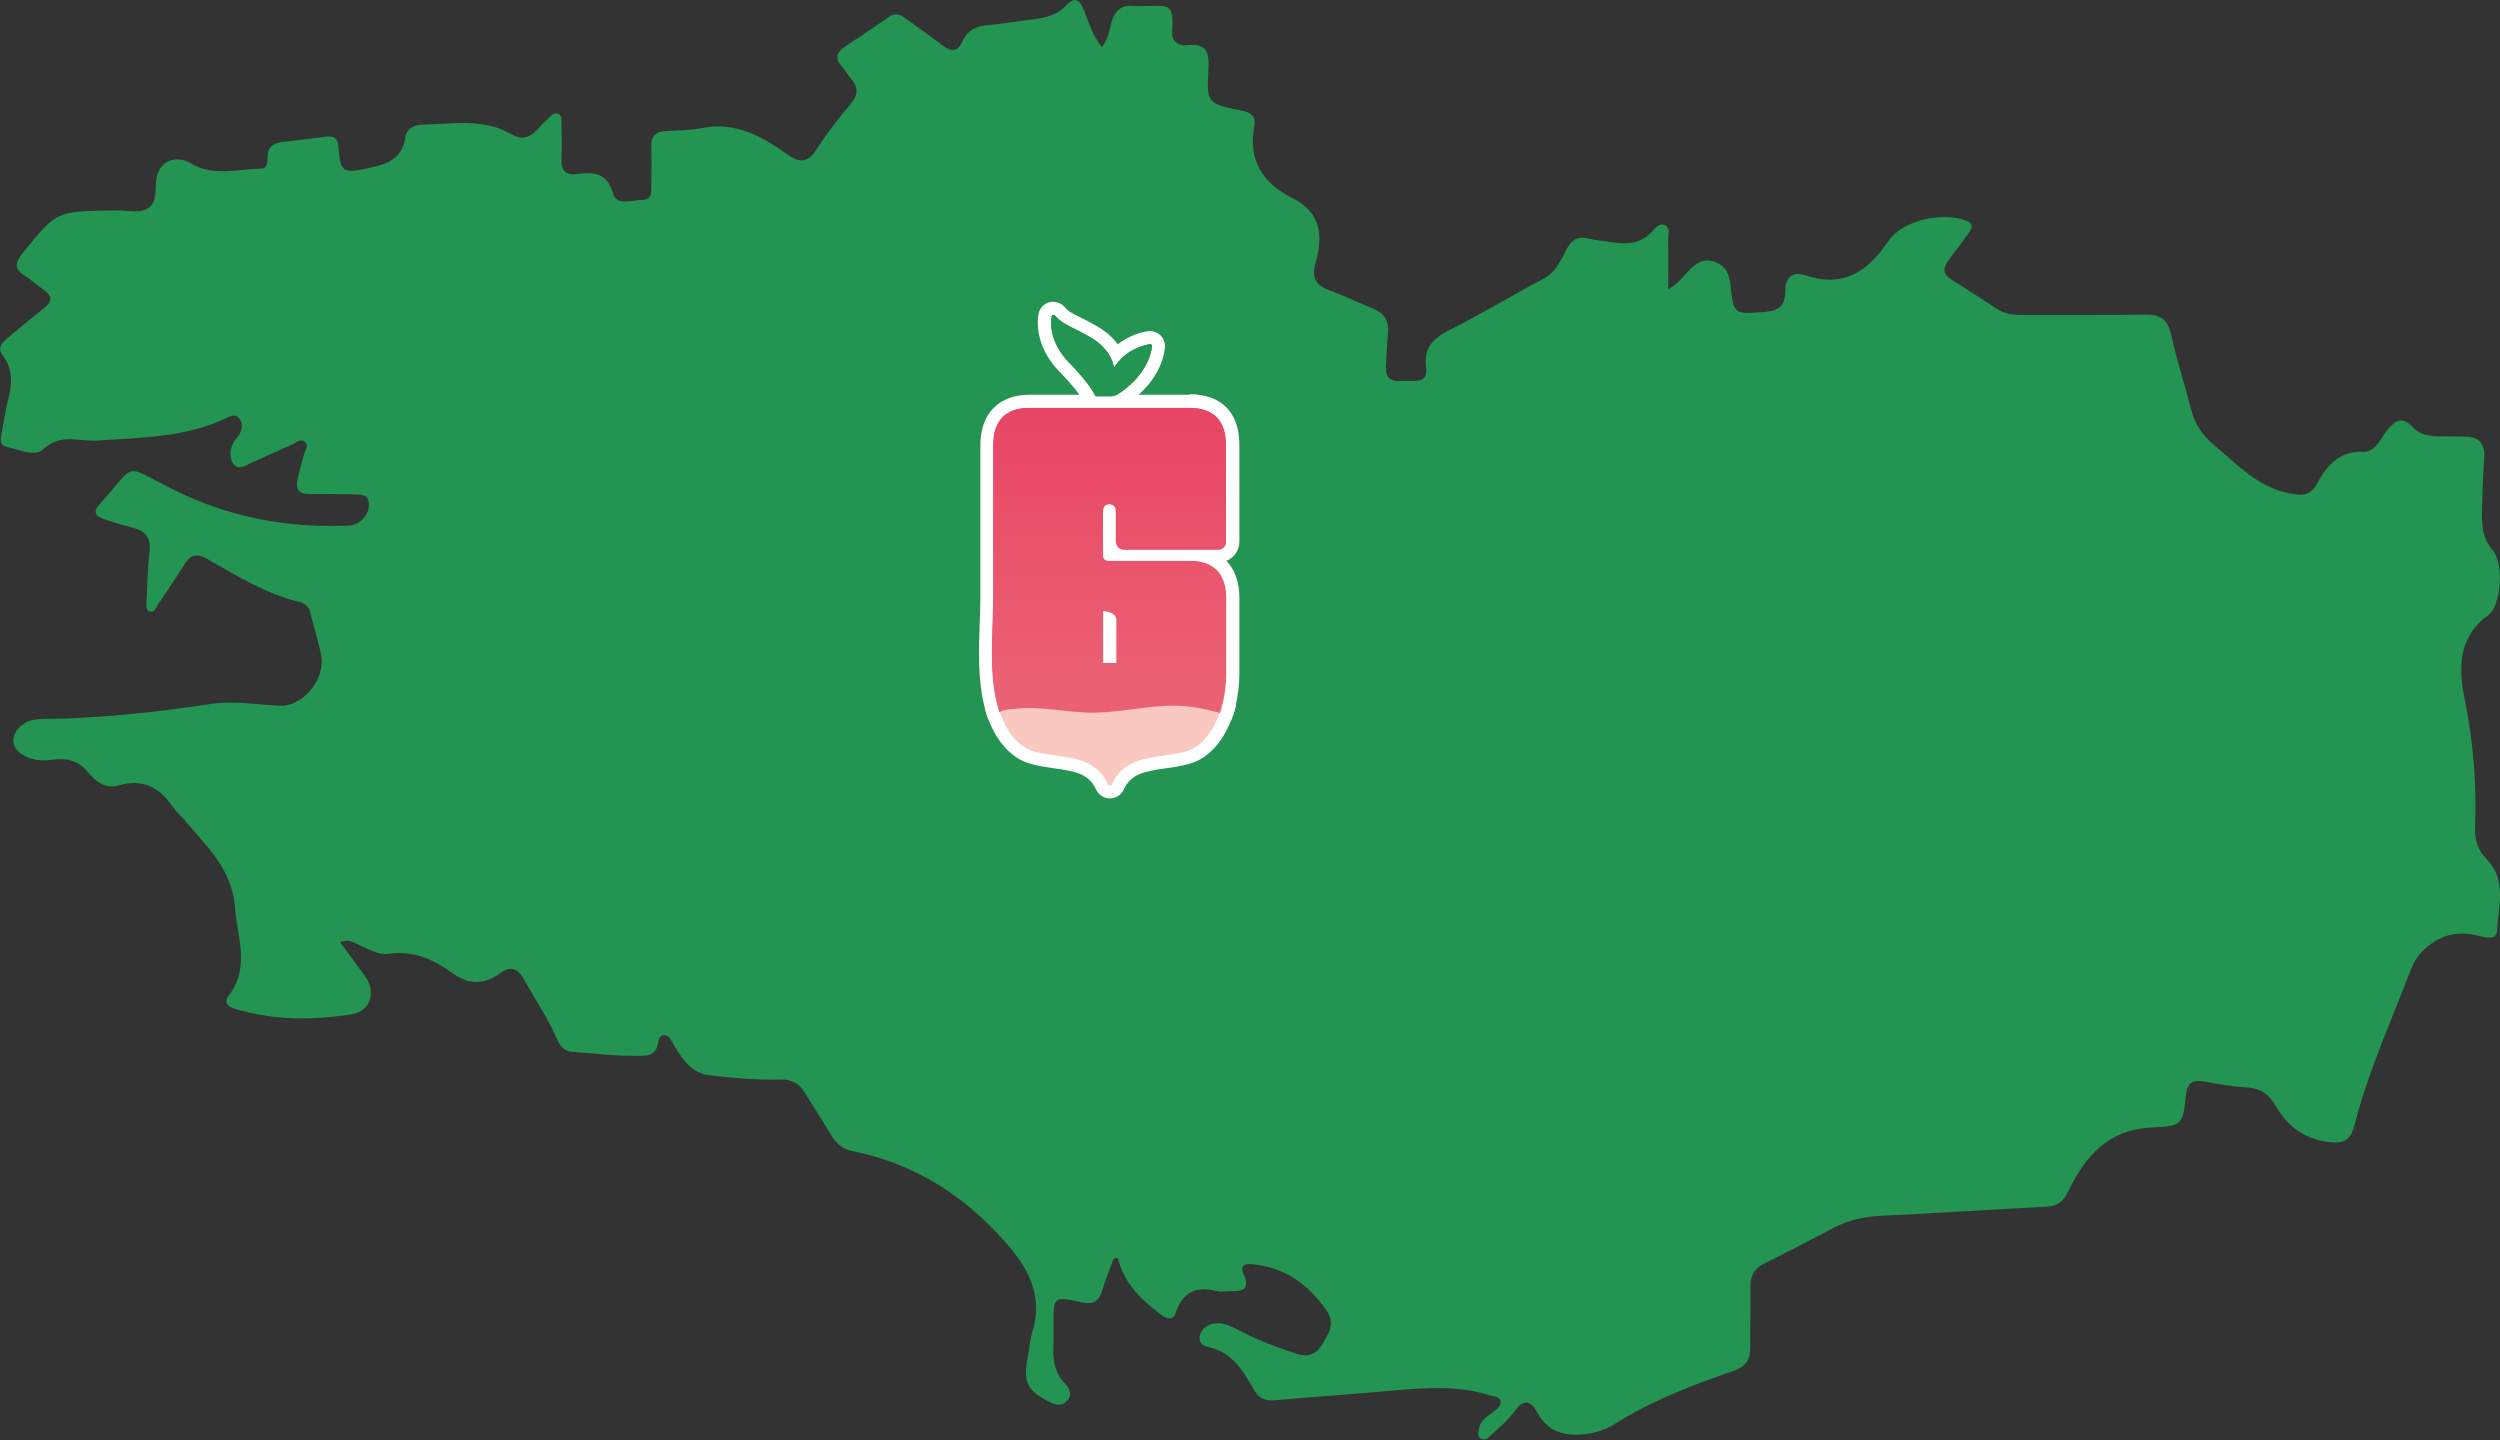 <?xml version="1.0" encoding="UTF-8"?>
<svg id="Calque_2" data-name="Calque 2" xmlns="http://www.w3.org/2000/svg" xmlns:xlink="http://www.w3.org/1999/xlink" viewBox="0 0 189.37 109.09">
  <rect x="0" y="0" width="189.37" height="109.09" fill="#333333" stroke="none"/>
  <defs>
    <style>
      .cls-1 {
        fill: #239451;
      }

      .cls-2 {
        fill: #fff;
      }

      .cls-3 {
        fill: url(#Dégradé_sans_nom_48);
      }

      .cls-4 {
        fill: #f9c8c0;
      }

      .cls-5 {
        fill: url(#Dégradé_sans_nom_48-2);
      }
    </style>
    <linearGradient id="Dégradé_sans_nom_48" data-name="Dégradé sans nom 48" x1="84" y1="28.09" x2="84" y2="52.4" gradientUnits="userSpaceOnUse">
      <stop offset="0" stop-color="#e84263"/>
      <stop offset="1" stop-color="#eb6174"/>
    </linearGradient>
    <linearGradient id="Dégradé_sans_nom_48-2" data-name="Dégradé sans nom 48" x1="84" y1="28.69" x2="84" y2="51.99" xlink:href="#Dégradé_sans_nom_48"/>
  </defs>
  <g id="Calque_1-2" data-name="Calque 1">
    <g>
      <path class="cls-1" d="m84.32,95.42c-.28.78-.59,1.54-.83,2.33-.25.84-.69,1.09-1.57.9-2.12-.48-2.13-.44-2.12,1.74,0,.41.01.83,0,1.24-.05,1.18-.01,2.31.92,3.23.32.31.51.79.12,1.23-.41.47-.87.34-1.35.1-1.71-.88-1.99-1.45-1.64-3.39.12-.65.17-1.32.36-1.95.76-2.51-.16-4.52-1.74-6.39-3.18-3.76-7.08-6.31-11.95-7.28-.71-.14-1.17-.57-1.53-1.16-.67-1.09-1.36-2.18-2.04-3.27-.43-.68-.99-1-1.85-.98-1.78.04-3.55-.1-5.33-.32-1.39-.17-2.02-1.15-2.67-2.19-.21-.34-.37-.87-.82-.84-.44.02-.39.57-.51.9-.2.52-.59.64-1.08.65-1.79.06-3.56-.17-5.33-.29-.69-.04-.99-.55-1.23-1.1-.67-1.52-1.61-2.89-2.41-4.34-.47-.86-1-1.15-1.87-.5-1.18.87-2.37.84-3.56-.02-1.44-1.04-2.97-1.75-4.85-1.47-.74.11-1.44-.33-2.13-.62-.44-.18-.85-.55-1.55-.25.66.89,1.3,1.73,1.91,2.59.85,1.2.39,2.64-1.04,2.86-2.96.46-5.94.47-8.85-.42-.54-.16-.84-.5-.46-.99,1.65-2.14.65-4.4.48-6.68-.22-2.96-2.23-4.7-3.9-6.71-.24-.29-.54-.52-.75-.83-1.02-1.53-2.3-2.26-4.19-1.7-.94.28-1.7-.29-2.27-.98-.71-.86-1.56-1.13-2.64-.98-.69.1-1.41.09-2.07-.23-.51-.25-.95-.58-.96-1.19,0-.58.34-1.02.82-1.32.43-.27.93-.34,1.43-.34,4.27-.04,8.51-.51,12.73-1.14,1.74-.26,3.47.06,5.21.14,1.73.07,3.46-2.01,3.12-3.82-.21-1.1-.57-2.16-.83-3.25-.11-.47-.41-.7-.84-.8-2.55-.6-4.73-1.99-6.96-3.25-.81-.46-1.26-.33-1.73.41-.66,1.05-1.36,2.08-2.05,3.11-.15.22-.24.61-.62.44-.26-.12-.21-.43-.2-.67.06-1.28.07-2.57.23-3.84.13-1.11-.36-1.6-1.35-1.84-.68-.16-1.35-.38-2.03-.6-.71-.23-.98-.53-.35-1.22,2.79-3.04,1.61-3.03,5.36-1.13,4.25,2.16,8.74,3.02,13.47,2.81.87-.04,1.61-.89,1.51-1.73-.08-.64-.57-.62-1.03-.63-1.16-.02-2.32-.05-3.48-.03-.81.02-1.04-.39-.9-1.09.13-.65.34-1.28.5-1.92.08-.31.37-.67.08-.93-.35-.31-.69.07-1.01.2-1.03.45-2.03.93-3.06,1.38-.44.19-.94.6-1.35.09-.35-.44-.26-1.04-.05-1.54.12-.3.42-.52.55-.82.17-.39.21-.83-.13-1.16-.29-.28-.63-.1-.93.04-3.08,1.48-6.45,1.47-9.72,1.7-1.43.1-2.79-.59-4.15.67-.63.59-1.84,0-2.76-.19-.54-.11-.46-.63-.38-1.04.16-.9.31-1.8.53-2.68.28-1.14.31-2.21-.44-3.2-.41-.54-.13-.91.29-1.26.93-.76,1.83-1.56,2.79-2.29.76-.58.65-1.02-.08-1.5-.45-.3-.83-.69-1.29-.97-.9-.54-.77-1.05-.17-1.78,2.52-3.1,2.5-3.11,6.5-3.19.12,0,.25,0,.37,0,.87-.06,1.84.28,2.57-.16.82-.49.49-1.58.69-2.4.29-1.24,1.47-1.66,2.59-1,1.7,1.01,3.55.42,5.33.39.44,0,.47-.53.47-.9,0-.74.44-1.02,1.08-1.11,1.11-.14,2.22-.25,3.33-.41.72-.1.93.2.97.89.1,1.75.35,1.89,2.05,1.54,1.42-.3,2.76-.6,3.01-2.4.09-.62.65-.93,1.3-.94,2.3-.04,4.64-.52,6.8.76.85.51,1.49.09,2.05-.56.19-.22.41-.42.62-.61.24-.21.44-.58.83-.39.31.15.21.51.22.79.02.87.04,1.74,0,2.61-.04.85.29,1.25,1.17,1.14,1.26-.16,2.28-.13,2.74,1.49.27.94,1.46.48,2.24.47.8-.02.64-.72.65-1.24.02-.91.04-1.83,0-2.74-.03-.84.32-1.21,1.16-1.24.91-.04,1.83-.05,2.72-.23,2.52-.49,4.53.65,6.44,2.01,1.03.73,1.61.56,2.26-.47.75-1.19,1.64-2.3,2.54-3.38.55-.66.59-1.22.04-1.86-.27-.31-.48-.68-.75-.99-.51-.58-.37-1.04.22-1.44,1.13-.76,2.28-1.51,3.4-2.29.48-.33.84-.17,1.23.12.94.69,1.89,1.34,2.81,2.05.64.5,1.16.48,1.49-.28.39-.88,1.05-1.18,1.96-1.26,1.15-.1,2.3-.31,3.45-.44.93-.11,1.8-.34,2.46-1.05.65-.7,1.02-.44,1.33.32.38.94.65,1.94,1.37,2.82.53-.6.55-1.29.74-1.9.25-.81.71-1.29,1.62-1.2.33.03.66,0,.99,0,1.56.03,2.15-.34,1.98,1.83-.07.89.43,1.22,1.22,1.14,1.35-.14,1.6.54,1.53,1.71-.15,2.7-.12,2.73,2.55,3.25.75.15,1.05.51.92,1.17-.48,2.58.64,4.33,2.85,5.43,2.27,1.12,2.36,2.95,1.78,4.99-.32,1.15.11,1.68,1.13,2.05,1.09.4,2.13.91,3.21,1.34.84.34,1.24.91,1.16,1.83-.08.87-.12,1.74-.16,2.6-.06,1.17.77,1.08,1.53,1.06.72-.01,1.67.19,1.51-1.02-.2-1.51.57-2.22,1.81-2.85,2.4-1.21,4.71-2.61,7.09-3.87.94-.5,1.29-1.37,1.73-2.2.38-.72.84-1.07,1.69-.84.56.15,1.15.17,1.72.27,1.15.2,2.22.14,3.09-.81.23-.25.55-.65.94-.48.46.21.26.74.27,1.12.03,1.19,0,2.39,0,3.74.76-.4,1.14-1,1.62-1.47.52-.51,1.06-.9,1.87-.62.83.29,1.13.88,1.22,1.69.25,2.34.25,2.29,2.59,2.12,1.1-.08,1.58-.5,1.57-1.59-.01-1.02.55-1.51,1.51-1.19,2.87.97,4.71-.25,6.29-2.58,1.09-1.61,4.1-2.24,5.9-1.56.61.23.46.58.18.96-.49.67-.97,1.34-1.48,2-.46.6-.52,1.08.22,1.53,1.17.71,2.3,1.48,3.45,2.22.62.4,1.32.44,2.04.44,3.07,0,6.14.01,9.2-.03,1.09-.02,1.65.37,1.91,1.48.44,1.94,1.04,3.84,1.54,5.76.28,1.09.87,1.93,1.73,2.65,1.8,1.51,3.41,3.28,5.92,3.69.84.14,1.4.09,1.85-.74.75-1.39,1.68-2.52,3.54-2.45.91.03,1.27-.99,1.77-1.61.63-.77,1.16-1.11,1.98-.24.61.65,1.47.7,2.32.68.54-.01,1.08.02,1.62.02,1.11,0,1.54.57,1.45,1.66-.09,1.24-.12,2.48-.16,3.72-.03,1.15-.05,2.23.82,3.25.86,1.02.62,4.19-.34,4.89-2.39,1.73-2.25,4.19-1.77,6.51.65,3.2.88,6.39.76,9.63-.03.93.22,1.67.88,2.35,1.56,1.6.88,3.6.78,5.44-.04.76-.96.46-1.48.34-1.39-.33-2.61-.11-3.73.8-.6.49-1.04,1.06-1.31,1.77-1.48,3.91-3.24,7.72-4.27,11.8-.27,1.06-.75,1.43-1.95,1.28-1.88-.24-3.13-1.2-4.02-2.75-.52-.91-1.22-1.36-2.3-1.4-1.07-.05-2.13-.28-3.19-.45-.8-.13-1.2.1-1.3,1.01-.25,2.28-.29,2.38-2.56,2.48-3.26.14-5.05,2.11-6.33,4.78-.36.75-.78,1.18-1.66,1.22-4.14.21-8.27.5-12.4.68-1.32.06-2.54.3-3.7.9-1.77.92-3.52,1.86-5.3,2.73-.79.39-1.06.95-1.05,1.78.02,1.53-.02,3.07-.01,4.6,0,.89-.32,1.43-1.24,1.74-3.14,1.08-6.23,2.27-9.06,4.05-.82.52-1.75.75-2.72.79-1.34.05-2.41-.38-3.09-1.64-.45-.84-.99-1.18-1.73-.15-.5.7-1.2,1.26-1.82,1.86-.21.2-.48.41-.77.21-.28-.2-.16-.53-.1-.81.14-.63.7-.89,1.14-1.26.22-.18.51-.36.48-.68-.04-.44-.47-.4-.76-.49-2.47-.8-4.98-.59-7.5-.37-2.97.27-5.94.46-8.91.73-.73.06-1.17-.2-1.52-.81-.83-1.45-1.67-2.88-3.52-3.24-.44-.09-.72-.47-.55-.95.21-.56.72-.81,1.28-.84.6-.03,1.12.27,1.64.53,1.41.72,2.86,1.3,4.37,1.78.88.28,1.5.08,1.98-.75.48-.84,1-1.53.26-2.58-1.36-1.94-3.07-3.16-5.46-3.44-.81-.1-1.06.11-.75.82.46,1.07-.11,1.23-.96,1.21-.37,0-.76.08-1.12-.01-1.53-.38-2.56.06-3.08,1.62-.23.69-.71.48-1.18.13-1.47-1.11-2.76-2.36-3.23-4.28l-.31.1Z"/>
      <g>
        <g>
          <g>
            <path class="cls-1" d="m83.01,30.52c-.22,0-.48-.2-.55-.4-.14-.42-1.04-1.48-1.64-2.1-1.82-1.74-1.77-3.47-1.67-4.14.05-.31.32-.54.63-.54.19,0,.36.08.48.22.36.41.69.57,1.29.88.36.18.79.39,1.34.72.89.52,1.38,1.16,1.65,1.67.91-.91,1.98-1.18,2.46-1.26.03,0,.08,0,.1,0,.18,0,.36.08.48.21.12.13.18.31.16.5-.06.52-.2.88-.21.92-.41,1.16-1.25,2.18-2.51,3.03-.41.29-.79.3-.89.3h-1.12Z"/>
            <path class="cls-2" d="m79.79,23.85s.08.02.11.05c.66.75,1.27.82,2.75,1.69,1.62.95,1.72,2.27,1.72,2.27.87-1.38,2.24-1.72,2.72-1.79,0,0,.02,0,.02,0,.08,0,.15.07.14.15-.05.46-.18.79-.18.79-.6,1.72-2.12,2.65-2.39,2.84-.25.17-.51.18-.55.18,0,0,0,0,0,0h-1.12s-.06-.02-.08-.06c-.24-.72-1.75-2.29-1.75-2.29-1.65-1.58-1.63-3.1-1.53-3.71.01-.07.07-.12.14-.12m0-1c-.56,0-1.04.4-1.13.96-.12.74-.18,2.67,1.83,4.59.69.71,1.4,1.61,1.5,1.88.15.44.56.74,1.02.74h1.12s0,0,0,0c.19,0,.66-.03,1.12-.35l.05-.03c1.35-.91,2.26-2.01,2.71-3.29,0,0,.17-.43.23-1.01.04-.32-.07-.64-.28-.88-.22-.24-.53-.38-.85-.38-.05,0-.13,0-.18.01-.46.07-1.38.3-2.26.99-.33-.45-.81-.92-1.51-1.33-.56-.33-1.01-.55-1.37-.73-.58-.29-.85-.42-1.14-.76-.22-.25-.53-.39-.86-.39h0Z"/>
          </g>
          <g>
            <path class="cls-4" d="m84.06,60c-.25,0-.49-.15-.59-.38-.69-1.49-2.01-1.68-3.55-1.89-.57-.08-1.16-.17-1.73-.32-1.72-.48-2.58-2.25-2.94-3.26,0,0-.11-.34-.13-.41-.06-.2-.02-.43.11-.6.13-.17.33-.27.55-.27h16.8c.15,0,.29.07.39.19.09.12.13.27.1.42l-.09.34s-.06.19-.06.2l-.07.21c-.36.99-1.22,2.72-2.91,3.19-.57.16-1.16.24-1.73.32-1.54.22-2.86.41-3.55,1.89-.11.23-.34.38-.59.38Z"/>
            <path class="cls-2" d="m92.58,53.35s0,.04-.03.1c0,0,0,.02,0,.03,0,.02-.01.05-.02.07-.01.05-.03.11-.05.17-.01.03-.02.07-.03.1-.02.06-.05.13-.07.21-.33.91-1.1,2.47-2.57,2.88-2.03.57-4.51.13-5.6,2.49-.03.06-.08.09-.14.09s-.11-.03-.14-.09c-1.09-2.36-3.57-1.92-5.6-2.49-1.51-.42-2.28-2.04-2.6-2.95-.02-.05-.03-.1-.05-.14-.03-.09-.05-.17-.07-.24-.03-.12.05-.24.18-.24h16.8m0-1h-16.8c-.37,0-.73.18-.95.47-.22.3-.29.69-.19,1.04.02.08.05.17.08.27l.05.14c.4,1.13,1.35,3.06,3.28,3.6.6.17,1.21.25,1.8.34,1.66.23,2.62.43,3.17,1.61.19.41.6.67,1.04.67s.86-.26,1.05-.67c.55-1.18,1.51-1.37,3.17-1.61.59-.08,1.2-.17,1.8-.34,1.91-.54,2.85-2.42,3.24-3.5l.06-.17.02-.05s.01-.03.02-.05l.02-.05s.01-.04.02-.05l.02-.05.04-.14s.01-.04.02-.06c0-.01,0-.03.01-.05.03-.1.04-.15.04-.15.06-.29-.02-.6-.21-.83-.19-.23-.47-.37-.77-.37h0Zm0,2h0,0Z"/>
          </g>
          <g>
            <path class="cls-3" d="m92.37,54.53c-.1,0-.21-.03-.29-.09-.03,0-.22-.05-.23-.05-.18-.05-.35-.09-.52-.13-.32-.07-.64-.14-.97-.19-.51-.07-1.02-.11-1.53-.11-.21,0-.42,0-.63.02-.75.05-1.51.14-2.25.24-1.04.14-2.13.27-3.21.27-.2,0-.4,0-.59-.01-.62-.03-1.24-.1-1.86-.17-.57-.06-1.14-.12-1.71-.16-.22-.01-.44-.02-.66-.02-.32,0-.64.01-.96.05l-.25.03c-.18.02-.35.03-.52.07-.09.02-.12.03-.13.04-.09.12-.21.18-.35.18-.03,0-.07,0-.1,0-.19-.03-.31-.2-.36-.38l-.03-.1c-.07-.21-.12-.38-.16-.55-.51-1.97-.43-4.16-.36-6.28.02-.7.05-1.39.05-2.04v-11.44c0-2.14,1.15-3.31,3.23-3.31h12.13c2.11,0,3.27,1.18,3.27,3.31v7.35c0,.59-.48,1.07-1.07,1.07h-1.06c1.39.36,2.14,1.46,2.14,3.18v5.78c0,.79-.1,1.61-.3,2.38,0,0-.12.42-.12.42,0,0-.11.31-.11.31-.05.15-.18.27-.33.31-.04.01-.09.02-.14.02Zm-8.31-4.82v-2.78s-.01-.02-.03-.03v2.81h.03Zm.57-7.71c-.34-.18-.56-.54-.56-.94v-2.32l-.03,3.27h.59Z"/>
            <path class="cls-2" d="m90.09,30.9c1.94,0,2.77,1.07,2.77,2.81v7.35c0,.32-.26.57-.57.57h-7.15c-.32,0-.57-.26-.57-.57v-2.32c0-.31-.16-.55-.51-.55s-.51.24-.51.55v3.37c0,.22.18.39.4.39h6.2c1.9,0,2.73,1.07,2.73,2.81v5.78c0,.69-.09,1.48-.28,2.26h0s-.01.07-.02.1c0,0,0,.02,0,.03,0,.02-.01.05-.02.07-.01.05-.03.11-.05.17-.01.03-.02.07-.03.1-.02.06-.05.13-.07.21-.11-.08-.28-.1-.4-.13-.17-.05-.35-.09-.52-.13-.33-.08-.67-.15-1.01-.19-.53-.08-1.06-.12-1.6-.12-.22,0-.44,0-.66.02-1.82.11-3.61.51-5.43.51-.19,0-.38,0-.57-.01-1.19-.06-2.37-.26-3.57-.32-.23-.01-.46-.02-.69-.02-.34,0-.68.02-1.02.05-.28.03-.56.04-.84.11-.13.03-.28.07-.35.16-.02-.05-.03-.1-.05-.14-.05-.16-.1-.31-.14-.47-.66-2.56-.3-5.63-.3-8.2v-11.44c0-1.74.83-2.81,2.73-2.81h12.13m-6.54,19.32h.99s.02,0,.02-.01v-3.27c0-.36-.45-.66-1.01-.66-.01,0-.02,0-.02.01v3.92s0,.01.02.01m6.54-20.32h-12.13c-2.33,0-3.73,1.43-3.73,3.81v11.44c0,.64-.02,1.31-.05,2.02-.07,2.16-.15,4.39.38,6.43.04.17.1.35.15.52l.05.15c.12.36.43.62.8.68.05,0,.1.01.15.01.21,0,.42-.07.59-.19.13-.03.28-.04.44-.06.09,0,.18-.02.27-.03.28-.03.57-.05.9-.05.21,0,.42,0,.63.02.55.03,1.1.09,1.68.15.61.07,1.25.14,1.89.17.2.01.41.02.62.02,1.12,0,2.22-.14,3.28-.28.77-.1,1.49-.19,2.22-.24.2-.01.4-.02.6-.02.48,0,.97.04,1.46.1.28.04.57.1.93.18.16.04.32.08.49.12.06.01.1.02.15.03h.02c.15.09.32.13.49.13.09,0,.18-.01.28-.04.31-.09.56-.32.66-.62l.06-.17.02-.05s.03-.08.04-.13l.02-.08.04-.14s.01-.04.02-.06c0-.01,0-.03.01-.05,0-.03.01-.05.02-.08,0-.01,0-.02,0-.03.2-.81.31-1.68.31-2.5v-5.78c0-1.19-.35-2.14-.98-2.8.58-.23.98-.8.98-1.46v-7.35c0-2.42-1.37-3.81-3.77-3.81h0Z"/>
          </g>
        </g>
        <g>
          <path class="cls-1" d="m82.94,29.97s.04.06.08.06h1.12s.29,0,.56-.18,1.78-1.12,2.39-2.84c0,0,.13-.33.18-.79.01-.09-.07-.17-.16-.15-.48.08-1.85.42-2.72,1.79,0,0-.1-1.31-1.72-2.27-1.49-.88-2.1-.94-2.75-1.69-.08-.09-.23-.05-.25.07-.1.61-.12,2.13,1.53,3.71,0,0,1.51,1.57,1.75,2.29Z"/>
          <path class="cls-4" d="m92.58,53.35s0,.04-.03.1c0,0,0,.02,0,.03,0,.02-.01.05-.02.07-.01.05-.03.11-.05.17-.01.03-.02.07-.03.1-.02.06-.05.13-.07.21-.33.91-1.1,2.47-2.57,2.88-2.03.57-4.51.13-5.6,2.49-.05.12-.22.12-.27,0-1.09-2.36-3.57-1.92-5.6-2.49-1.51-.42-2.28-2.04-2.6-2.95-.02-.05-.03-.1-.05-.14-.03-.09-.05-.17-.07-.24-.03-.12.05-.24.18-.24h16.8Z"/>
          <path class="cls-5" d="m85.14,41.63h7.15c.32,0,.57-.26.57-.57v-7.35c0-1.74-.83-2.81-2.77-2.81h-12.13c-1.9,0-2.73,1.07-2.73,2.81v11.44c0,2.57-.36,5.65.3,8.2.04.16.09.32.14.47.01.04.03.09.05.14.07-.09.22-.13.35-.16.27-.07.56-.08.84-.11.56-.07,1.13-.07,1.7-.04,1.19.07,2.37.26,3.57.32,2.02.1,4-.38,6-.5.75-.05,1.51-.01,2.25.1.34.05.68.12,1.01.19.17.04.35.08.52.13.12.03.29.05.4.13.03-.07.05-.14.07-.21.01-.03.02-.07.03-.1.02-.07.04-.12.05-.17,0-.02.01-.05.02-.07,0-.01,0-.02,0-.03,0-.03.02-.07.02-.1h0c.2-.78.28-1.57.28-2.26v-5.78c0-1.74-.83-2.81-2.73-2.81h-6.2c-.22,0-.4-.18-.4-.39v-3.37c0-.31.16-.55.51-.55s.51.24.51.55v2.32c0,.31.26.57.57.57Zm-1.58,4.65c.56,0,1.01.29,1.01.66v3.27s0,.01-.02.01h-.99s-.02,0-.02-.01v-3.92s.01-.01.02-.01Z"/>
        </g>
      </g>
    </g>
  </g>
</svg>